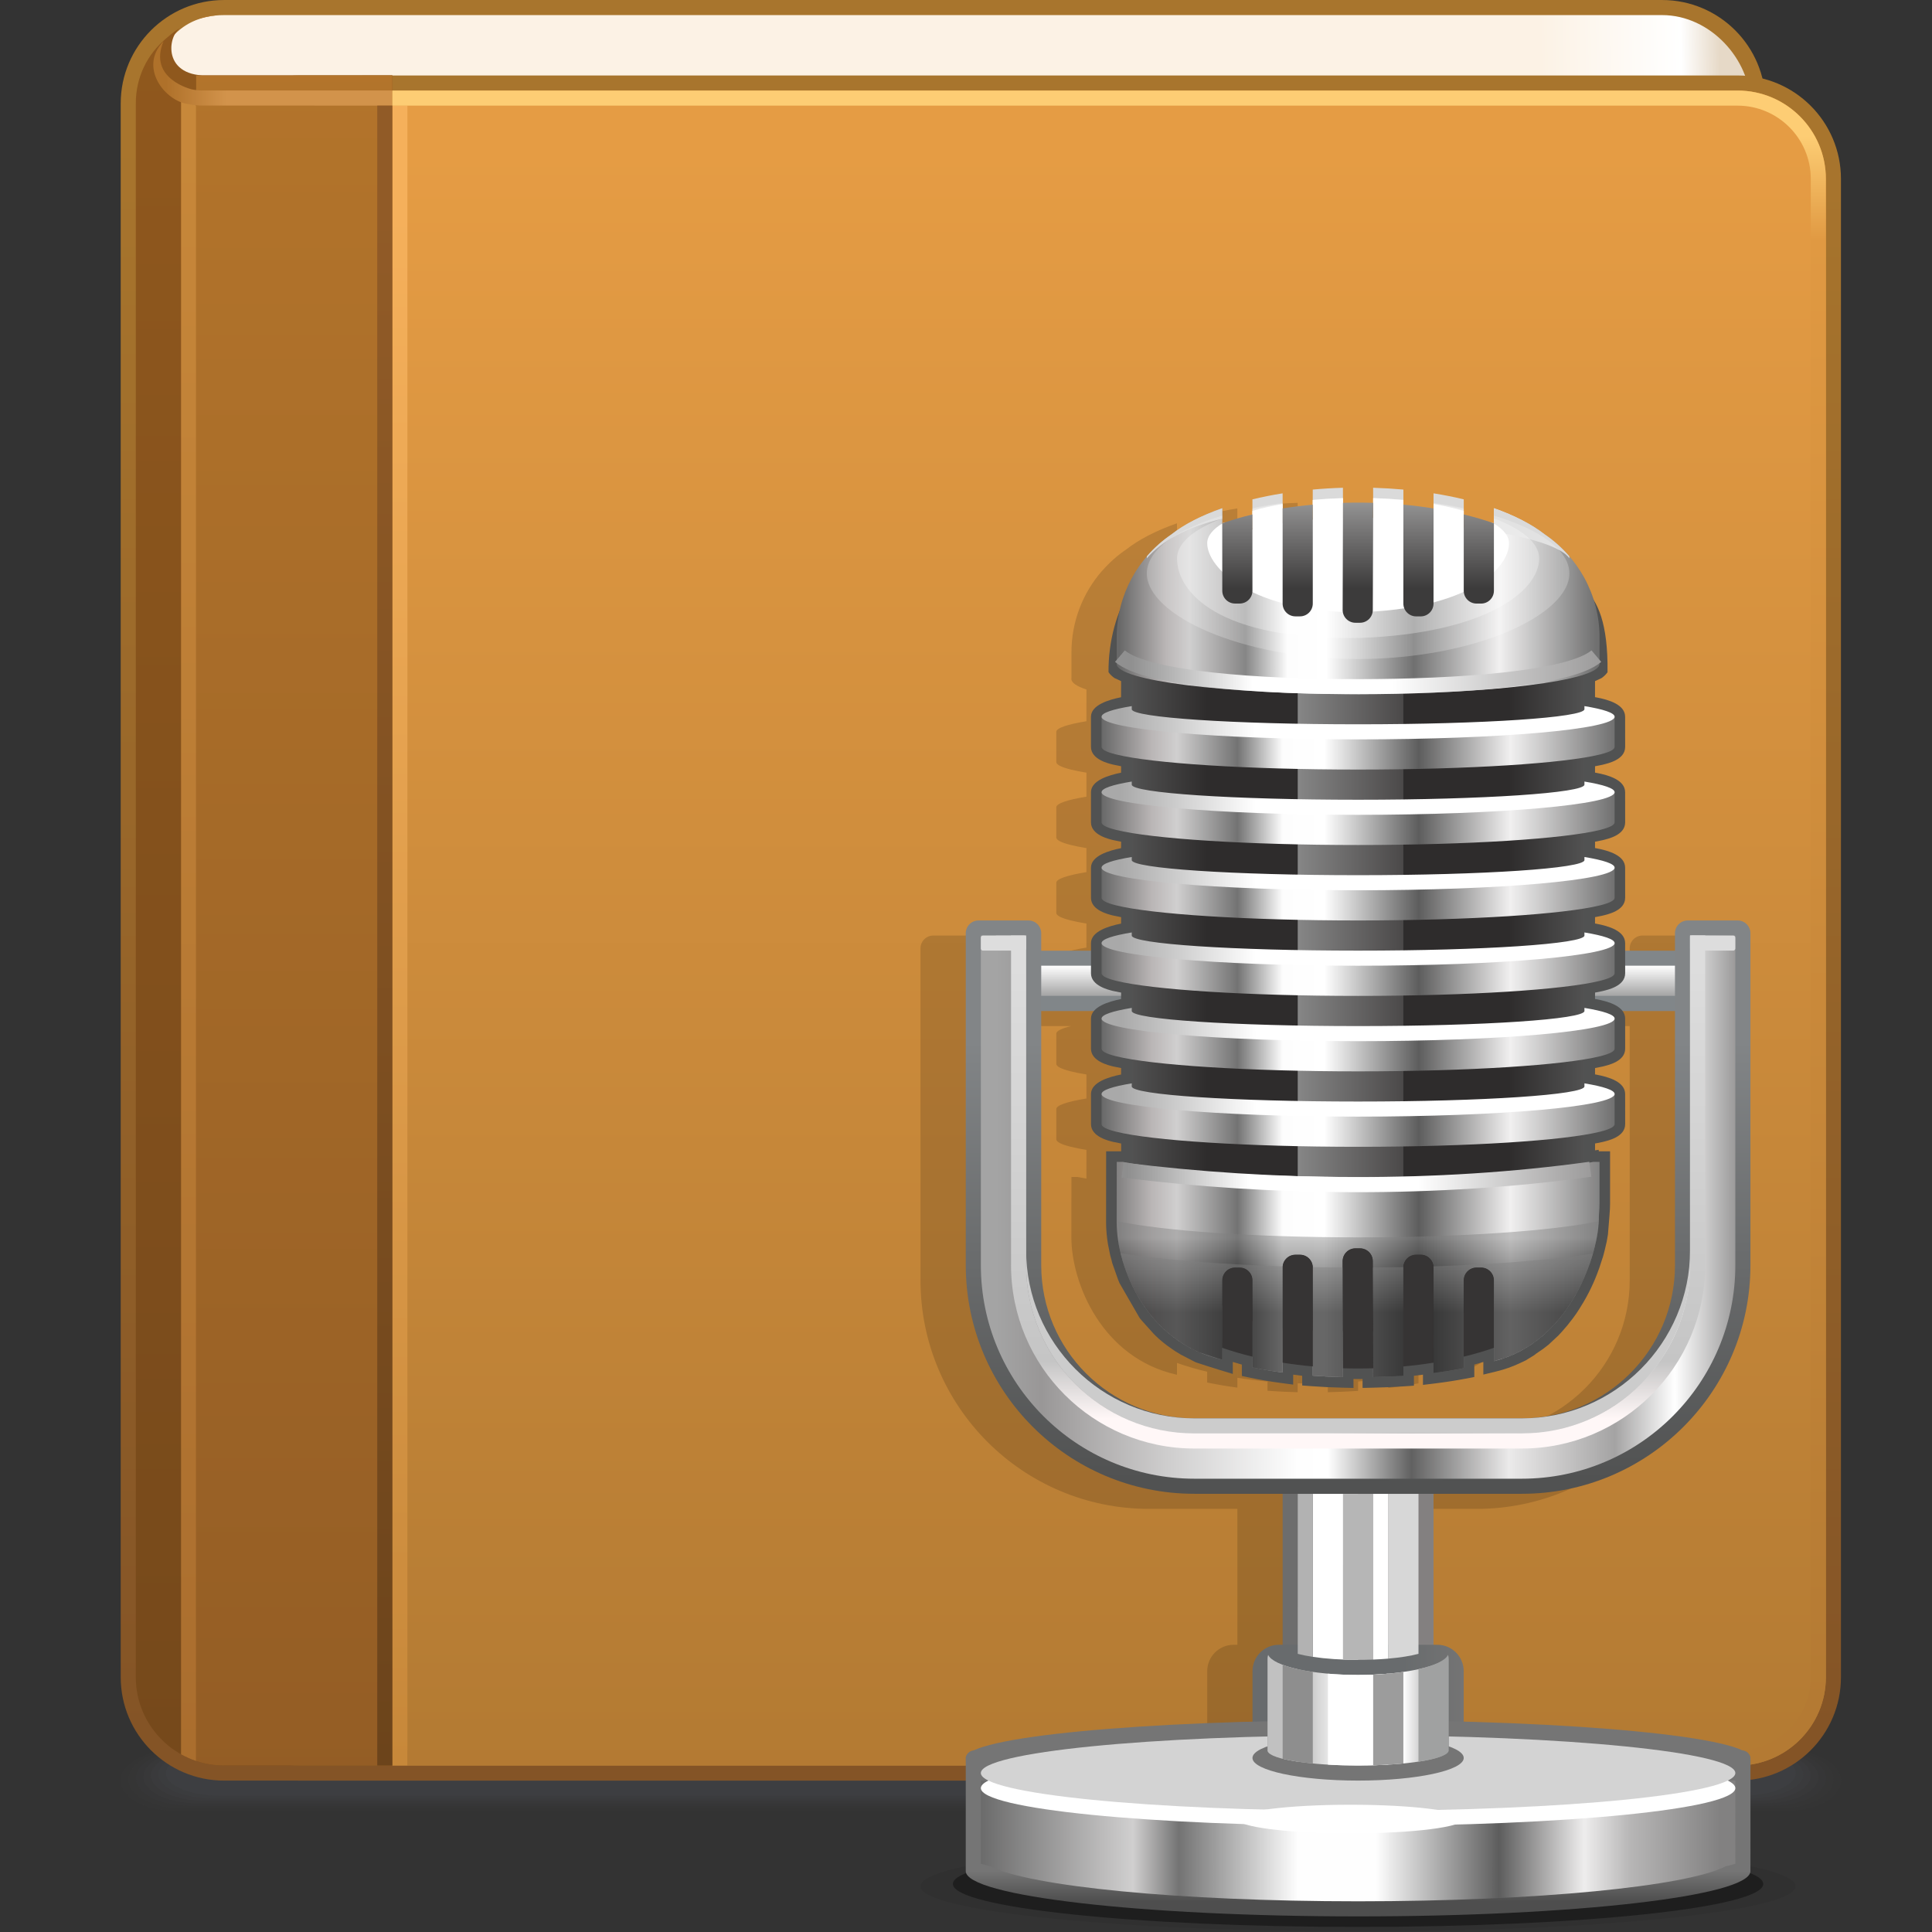 <?xml version="1.0" encoding="UTF-8" standalone="no"?>
<!-- Created with Inkscape (http://www.inkscape.org/) -->

<svg
   xmlns:dc="http://purl.org/dc/elements/1.1/"
   xmlns:cc="http://creativecommons.org/ns#"
   xmlns:rdf="http://www.w3.org/1999/02/22-rdf-syntax-ns#"
   xmlns:svg="http://www.w3.org/2000/svg"
   xmlns="http://www.w3.org/2000/svg"
   xmlns:sodipodi="http://sodipodi.sourceforge.net/DTD/sodipodi-0.dtd"
   xmlns:inkscape="http://www.inkscape.org/namespaces/inkscape"
   width="128"
   height="128"
   id="svg2"
   version="1.1"
   inkscape:version="0.48.3.1 r9886"
   sodipodi:docname="128.svg">
  <rect width="100%" height="100%" fill="#333333" stroke="none"/>
  <defs
     id="defs4">
    <linearGradient
       gradientTransform="translate(80.409,45.834)"
       y2="-0.075"
       x2="-23.925"
       y1="0"
       x1="0"
       gradientUnits="userSpaceOnUse"
       id="LinearGradient_30-78">
      <stop
         id="stop131929"
         stop-color="#ffffff"
         offset="0" />
      <stop
         id="stop131931"
         stop-color="#ffffff"
         offset="0.72" />
      <stop
         id="stop131933"
         stop-color="#a9a9a9"
         offset="1" />
    </linearGradient>
    <linearGradient
       gradientTransform="translate(57,63)"
       y2="0"
       x2="23.25"
       y1="0"
       x1="0"
       gradientUnits="userSpaceOnUse"
       id="LinearGradient_29-985">
      <stop
         id="stop131920"
         stop-color="#909090"
         offset="0" />
      <stop
         id="stop131922"
         stop-color="#ffffff"
         offset="0.258" />
      <stop
         id="stop131924"
         stop-color="#ffffff"
         offset="0.557" />
      <stop
         id="stop131926"
         stop-color="#9c9b9b"
         offset="1" />
    </linearGradient>
    <linearGradient
       gradientTransform="translate(79.781,37.857)"
       y2="0"
       x2="-23.025"
       y1="0"
       x1="0"
       gradientUnits="userSpaceOnUse"
       id="LinearGradient_28-10">
      <stop
         id="stop131911"
         stop-color="#9c9b9b"
         offset="0" />
      <stop
         id="stop131913"
         stop-color="#ffffff"
         offset="0.371" />
      <stop
         id="stop131915"
         stop-color="#ffffff"
         offset="0.736" />
      <stop
         id="stop131917"
         stop-color="#8e8e8e"
         offset="1" />
    </linearGradient>
    <linearGradient
       gradientTransform="translate(69.75,33)"
       y2="-2.25"
       x2="0"
       y1="0"
       x1="0"
       gradientUnits="userSpaceOnUse"
       id="LinearGradient_27-84">
      <stop
         id="stop131906"
         stop-color="#7f7f7f"
         offset="0" />
      <stop
         id="stop131908"
         stop-color="#1a1a1a"
         offset="1" />
    </linearGradient>
    <linearGradient
       gradientTransform="translate(69.75,34.5)"
       y2="-1.5"
       x2="0"
       y1="0"
       x1="0"
       gradientUnits="userSpaceOnUse"
       id="LinearGradient_26-71">
      <stop
         id="stop131901"
         stop-color="#7f7f7f"
         offset="0" />
      <stop
         id="stop131903"
         stop-color="#1a1a1a"
         offset="1" />
    </linearGradient>
    <linearGradient
       gradientTransform="translate(81,26.25)"
       y2="0"
       x2="-25.5"
       y1="0"
       x1="0"
       gradientUnits="userSpaceOnUse"
       id="LinearGradient_25-22">
      <stop
         id="stop131882"
         stop-color="#707070"
         offset="0" />
      <stop
         id="stop131884"
         stop-color="#f1f0f0"
         offset="0.203" />
      <stop
         id="stop131886"
         stop-color="#5d5d5d"
         offset="0.382" />
      <stop
         id="stop131888"
         stop-color="#ffffff"
         offset="0.566" />
      <stop
         id="stop131890"
         stop-color="#fdfdfd"
         offset="0.647" />
      <stop
         id="stop131892"
         stop-color="#737373"
         offset="0.735" />
      <stop
         id="stop131894"
         stop-color="#d0cfcf"
         offset="0.853" />
      <stop
         id="stop131896"
         stop-color="#bab6b6"
         offset="0.902" />
      <stop
         id="stop131898"
         stop-color="#686868"
         offset="1" />
    </linearGradient>
    <linearGradient
       gradientTransform="translate(66.75,66.75)"
       y2="4.5"
       x2="0"
       y1="0"
       x1="0"
       gradientUnits="userSpaceOnUse"
       id="LinearGradient_24-52">
      <stop
         id="stop131875"
         stop-color="#3c3b3b"
         offset="0" />
      <stop
         id="stop131877"
         stop-color="#747373"
         offset="0.613" />
      <stop
         id="stop131879"
         stop-color="#989898"
         offset="1" />
    </linearGradient>
    <linearGradient
       gradientTransform="translate(81,26.25)"
       y2="0"
       x2="-25.5"
       y1="0"
       x1="0"
       gradientUnits="userSpaceOnUse"
       id="LinearGradient_23-99">
      <stop
         id="stop131856"
         stop-color="#707070"
         offset="0" />
      <stop
         id="stop131858"
         stop-color="#f1f0f0"
         offset="0.203" />
      <stop
         id="stop131860"
         stop-color="#5d5d5d"
         offset="0.382" />
      <stop
         id="stop131862"
         stop-color="#ffffff"
         offset="0.566" />
      <stop
         id="stop131864"
         stop-color="#fdfdfd"
         offset="0.647" />
      <stop
         id="stop131866"
         stop-color="#737373"
         offset="0.735" />
      <stop
         id="stop131868"
         stop-color="#d0cfcf"
         offset="0.853" />
      <stop
         id="stop131870"
         stop-color="#bab6b6"
         offset="0.902" />
      <stop
         id="stop131872"
         stop-color="#686868"
         offset="1" />
    </linearGradient>
    <linearGradient
       gradientTransform="translate(80.081,64.744)"
       y2="0"
       x2="-23.7"
       y1="0"
       x1="0"
       gradientUnits="userSpaceOnUse"
       id="LinearGradient_22-78">
      <stop
         id="stop131837"
         stop-color="#707070"
         offset="0" />
      <stop
         id="stop131839"
         stop-color="#f1f0f0"
         offset="0.203" />
      <stop
         id="stop131841"
         stop-color="#707070"
         offset="0.382" />
      <stop
         id="stop131843"
         stop-color="#ffffff"
         offset="0.566" />
      <stop
         id="stop131845"
         stop-color="#fdfdfd"
         offset="0.647" />
      <stop
         id="stop131847"
         stop-color="#868686"
         offset="0.735" />
      <stop
         id="stop131849"
         stop-color="#d0cfcf"
         offset="0.853" />
      <stop
         id="stop131851"
         stop-color="#bab6b6"
         offset="0.902" />
      <stop
         id="stop131853"
         stop-color="#686868"
         offset="1" />
    </linearGradient>
    <linearGradient
       gradientTransform="matrix(-1,0,0,-1,70.499,50.17)"
       y2="0"
       x2="5.243"
       y1="0"
       x1="0"
       gradientUnits="userSpaceOnUse"
       id="LinearGradient_21-594">
      <stop
         id="stop131832"
         stop-color="#4b4949"
         offset="0" />
      <stop
         id="stop131834"
         stop-color="#868686"
         offset="1" />
    </linearGradient>
    <linearGradient
       gradientTransform="translate(67.5,25.5)"
       y2="22.5"
       x2="0"
       y1="0"
       x1="0"
       gradientUnits="userSpaceOnUse"
       id="LinearGradient_20-21">
      <stop
         id="stop131825"
         stop-color="#fff7f7"
         offset="0" />
      <stop
         id="stop131827"
         stop-color="#c5c5c5"
         offset="0.125" />
      <stop
         id="stop131829"
         stop-color="#dddddd"
         offset="1" />
    </linearGradient>
    <linearGradient
       gradientTransform="translate(63.75,10.969)"
       y2="0"
       x2="9"
       y1="0"
       x1="0"
       gradientUnits="userSpaceOnUse"
       id="LinearGradient_19-26">
      <stop
         id="stop131816"
         stop-color="#828282"
         offset="0" />
      <stop
         id="stop131818"
         stop-color="#ffffff"
         offset="0.417" />
      <stop
         id="stop131820"
         stop-color="#ffffff"
         offset="0.75" />
      <stop
         id="stop131822"
         stop-color="#808182"
         offset="1" />
    </linearGradient>
    <linearGradient
       gradientTransform="translate(73.5,11.25)"
       y2="0"
       x2="-3"
       y1="0"
       x1="0"
       gradientUnits="userSpaceOnUse"
       id="LinearGradient_18-72">
      <stop
         id="stop131811"
         stop-color="#747474"
         offset="0" />
      <stop
         id="stop131813"
         stop-color="#686b6d"
         offset="1" />
    </linearGradient>
    <linearGradient
       gradientTransform="translate(86.25,5.25)"
       y2="0"
       x2="-36.75"
       y1="0"
       x1="0"
       gradientUnits="userSpaceOnUse"
       id="LinearGradient_17-989">
      <stop
         id="stop131792"
         stop-color="#828181"
         offset="0" />
      <stop
         id="stop131794"
         stop-color="#b7b6b6"
         offset="0.122" />
      <stop
         id="stop131796"
         stop-color="#eeeded"
         offset="0.184" />
      <stop
         id="stop131798"
         stop-color="#5d5d5d"
         offset="0.299" />
      <stop
         id="stop131800"
         stop-color="#fefefe"
         offset="0.466" />
      <stop
         id="stop131802"
         stop-color="#fefefe"
         offset="0.571" />
      <stop
         id="stop131804"
         stop-color="#737373"
         offset="0.732" />
      <stop
         id="stop131806"
         stop-color="#d0cfcf"
         offset="0.794" />
      <stop
         id="stop131808"
         stop-color="#6b6b6b"
         offset="1" />
    </linearGradient>
    <linearGradient
       gradientTransform="translate(67.5,1.5)"
       y2="1.5"
       x2="0"
       y1="0"
       x1="0"
       gradientUnits="userSpaceOnUse"
       id="LinearGradient_16-731">
      <stop
         id="stop131787"
         stop-color="#4e4e4e"
         offset="0" />
      <stop
         id="stop131789"
         stop-color="#757575"
         offset="1" />
    </linearGradient>
    <linearGradient
       gradientTransform="translate(50.25,34.5)"
       y2="0"
       x2="36.75"
       y1="0"
       x1="0"
       gradientUnits="userSpaceOnUse"
       id="LinearGradient_15-655">
      <stop
         id="stop131766"
         stop-color="#a4a4a4"
         offset="0" />
      <stop
         id="stop131768"
         stop-color="#999797"
         offset="0.061" />
      <stop
         id="stop131770"
         stop-color="#cccbcb"
         offset="0.224" />
      <stop
         id="stop131772"
         stop-color="#fefefe"
         offset="0.408" />
      <stop
         id="stop131774"
         stop-color="#ffffff"
         offset="0.449" />
      <stop
         id="stop131776"
         stop-color="#616161"
         offset="0.562" />
      <stop
         id="stop131778"
         stop-color="#ebeaea"
         offset="0.694" />
      <stop
         id="stop131780"
         stop-color="#a4a3a3"
         offset="0.837" />
      <stop
         id="stop131782"
         stop-color="#ffffff"
         offset="0.918" />
      <stop
         id="stop131784"
         stop-color="#9b9a9a"
         offset="1" />
    </linearGradient>
    <linearGradient
       gradientTransform="translate(67.5,22.5)"
       y2="21.75"
       x2="0"
       y1="0"
       x1="0"
       gradientUnits="userSpaceOnUse"
       id="LinearGradient_14-366">
      <stop
         id="stop131761"
         stop-color="#515252"
         offset="0" />
      <stop
         id="stop131763"
         stop-color="#828587"
         offset="1" />
    </linearGradient>
    <linearGradient
       gradientTransform="translate(57,49.14)"
       y2="0"
       x2="22.5"
       y1="0"
       x1="0"
       gradientUnits="userSpaceOnUse"
       id="LinearGradient_13-628">
      <stop
         id="stop131752"
         stop-color="#525252"
         offset="0" />
      <stop
         id="stop131754"
         stop-color="#2e2c2c"
         offset="0.167" />
      <stop
         id="stop131756"
         stop-color="#2e2c2c"
         offset="0.833" />
      <stop
         id="stop131758"
         stop-color="#525252"
         offset="1" />
    </linearGradient>
    <linearGradient
       gradientTransform="translate(53.25,48)"
       y2="-1.5"
       x2="0"
       y1="0"
       x1="0"
       gradientUnits="userSpaceOnUse"
       id="LinearGradient_12-4935">
      <stop
         id="stop131747"
         stop-color="#ffffff"
         offset="0" />
      <stop
         id="stop131749"
         stop-color="#a4a4a4"
         offset="1" />
    </linearGradient>
    <linearGradient
       gradientTransform="translate(71.25,18)"
       y2="0"
       x2="-5.25"
       y1="0"
       x1="0"
       gradientUnits="userSpaceOnUse"
       id="LinearGradient_11-87">
      <stop
         id="stop131742"
         stop-color="#838080"
         offset="0" />
      <stop
         id="stop131744"
         stop-color="#6d6d6d"
         offset="1" />
    </linearGradient>
    <linearGradient
       gradientTransform="matrix(0,1,-1,0,19.5,8.25)"
       y2="0"
       x2="77.311"
       y1="0"
       x1="0"
       gradientUnits="userSpaceOnUse"
       id="LinearGradient_10-46">
      <stop
         id="stop131737"
         stop-color="#6c441b"
         offset="0" />
      <stop
         id="stop131739"
         stop-color="#915b27"
         offset="1" />
    </linearGradient>
    <linearGradient
       gradientTransform="translate(75,11.25)"
       y2="78"
       x2="0"
       y1="0"
       x1="0"
       gradientUnits="userSpaceOnUse"
       id="LinearGradient_9-15">
      <stop
         id="stop131730"
         stop-color="#b47a33"
         offset="0" />
      <stop
         id="stop131732"
         stop-color="#e09942"
         offset="0.933" />
      <stop
         id="stop131734"
         stop-color="#fdcd74"
         offset="1" />
    </linearGradient>
    <linearGradient
       gradientTransform="matrix(0,1,-1,0,20.25,8.25)"
       y2="0"
       x2="77.311"
       y1="0"
       x1="0"
       gradientUnits="userSpaceOnUse"
       id="LinearGradient_8-54">
      <stop
         id="stop131725"
         stop-color="#c7883a"
         offset="0" />
      <stop
         id="stop131727"
         stop-color="#f5b05b"
         offset="1" />
    </linearGradient>
    <linearGradient
       gradientTransform="translate(12,91.5)"
       y2="0"
       x2="-3"
       y1="0"
       x1="0"
       gradientUnits="userSpaceOnUse"
       id="LinearGradient_7-014">
      <stop
         id="stop131720"
         stop-color="#d2934b"
         offset="0" />
      <stop
         id="stop131722"
         stop-color="#af712a"
         offset="1" />
    </linearGradient>
    <linearGradient
       gradientTransform="matrix(0,-1,1,0,9.75,97.914)"
       y2="0"
       x2="97.597"
       y1="0"
       x1="0"
       gradientUnits="userSpaceOnUse"
       id="LinearGradient_6-283">
      <stop
         id="stop131715"
         stop-color="#ca8a3b"
         offset="0" />
      <stop
         id="stop131717"
         stop-color="#a76b2d"
         offset="1" />
    </linearGradient>
    <linearGradient
       gradientTransform="matrix(0,-1,1,0,10.507,96.083)"
       y2="0"
       x2="96.678"
       y1="0"
       x1="0"
       gradientUnits="userSpaceOnUse"
       id="LinearGradient_5-909">
      <stop
         id="stop131710"
         stop-color="#b4752b"
         offset="0" />
      <stop
         id="stop131712"
         stop-color="#915b24"
         offset="1" />
    </linearGradient>
    <linearGradient
       gradientTransform="matrix(0,-1,1,0,7.5,94.307)"
       y2="0"
       x2="91.287"
       y1="0"
       x1="0"
       gradientUnits="userSpaceOnUse"
       id="LinearGradient_4-589">
      <stop
         id="stop131705"
         stop-color="#90581d"
         offset="0" />
      <stop
         id="stop131707"
         stop-color="#74481b"
         offset="1" />
    </linearGradient>
    <linearGradient
       gradientTransform="translate(43.5,88.499)"
       y2="-78.75"
       x2="0"
       y1="0"
       x1="0"
       gradientUnits="userSpaceOnUse"
       id="LinearGradient_3-103">
      <stop
         id="stop131700"
         stop-color="#e59c44"
         offset="0" />
      <stop
         id="stop131702"
         stop-color="#b47b33"
         offset="1" />
    </linearGradient>
    <linearGradient
       gradientTransform="translate(43.5,89.249)"
       y2="-79.5"
       x2="0"
       y1="0"
       x1="0"
       gradientUnits="userSpaceOnUse"
       id="LinearGradient_2-481">
      <stop
         id="stop131695"
         stop-color="#a8752d"
         offset="0" />
      <stop
         id="stop131697"
         stop-color="#845426"
         offset="1" />
    </linearGradient>
    <linearGradient
       gradientTransform="translate(86.211,93.939)"
       y2="-0.189"
       x2="-8.961"
       y1="0"
       x1="0"
       gradientUnits="userSpaceOnUse"
       id="LinearGradient_1-544">
      <stop
         id="stop131688"
         stop-color="#e6d9c7"
         offset="0" />
      <stop
         id="stop131690"
         stop-color="#ffffff"
         offset="0.214" />
      <stop
         id="stop131692"
         stop-color="#fcf2e5"
         offset="1" />
    </linearGradient>
    <linearGradient
       gradientTransform="translate(39.75,89.249)"
       y2="-79.5"
       x2="0"
       y1="0"
       x1="0"
       gradientUnits="userSpaceOnUse"
       id="LinearGradient-168">
      <stop
         id="stop131683"
         stop-color="#a8752d"
         offset="0" />
      <stop
         id="stop131685"
         stop-color="#845426"
         offset="1" />
    </linearGradient>
  </defs>
  <sodipodi:namedview
     id="base"
     pagecolor="#ffffff"
     bordercolor="#666666"
     borderopacity="1.0"
     inkscape:pageopacity="0.0"
     inkscape:pageshadow="2"
     inkscape:zoom="2.6153846"
     inkscape:cx="67"
     inkscape:cy="55"
     inkscape:document-units="px"
     inkscape:current-layer="layer1"
     showgrid="false"
     inkscape:snap-page="true"
     inkscape:snap-grids="false"
     inkscape:snap-to-guides="false"
     inkscape:window-width="901"
     inkscape:window-height="665"
     inkscape:window-x="520"
     inkscape:window-y="200"
     inkscape:window-maximized="0">
    <inkscape:grid
       type="xygrid"
       id="grid11920"
       empspacing="5"
       visible="true"
       enabled="true"
       snapvisiblegridlinesonly="true" />
  </sodipodi:namedview>
  <g
     inkscape:label="Layer 1"
     inkscape:groupmode="layer"
     id="layer1"
     transform="translate(0,-924.362)">
    <g
       style="fill-rule:evenodd;stroke-width:0.501;stroke-linejoin:bevel;overflow:visible"
       id="g132269"
       transform="matrix(1.333,0,0,1.333,-1,924.36)">
      <g
         transform="scale(1,-1)"
         font-size="16"
         id="Document"
         style="font-size:16px;fill:none;stroke:#000000;font-family:Times New Roman">
        <g
           transform="translate(0,-96)"
           id="Spread">
          <g
             id="MouseOff">
            <g
               id="Group"
               style="stroke:none">
              <g
                 stroke-miterlimit="79.84"
                 id="Group_1">
                <g
                   id="Group_2"
                   style="fill:#494a4f">
                  <path
                     id="path131941"
                     d="m 6.751,7.5 0,-0.001 C 6.751,6.672 7.943,6 9.41,6 l 80.181,0 c 1.467,0 2.659,0.672 2.659,1.499 l 0,0.001 c 0,0.827 -1.192,1.499 -2.659,1.499 l -80.181,0 C 7.943,8.999 6.751,8.327 6.751,7.5 z"
                     inkscape:connector-curvature="0"
                     style="fill-opacity:0.055;marker-start:none;marker-end:none" />
                  <path
                     id="path131943"
                     d="m 7.125,7.562 0,-0.001 c 0,-0.793 1.192,-1.437 2.659,-1.437 l 79.432,0 c 1.467,0 2.659,0.644 2.659,1.437 l 0,0.001 c 0,0.792 -1.192,1.437 -2.659,1.437 l -79.432,0 C 8.317,8.999 7.125,8.354 7.125,7.562 z"
                     inkscape:connector-curvature="0"
                     style="fill-opacity:0.075;marker-start:none;marker-end:none" />
                  <path
                     id="path131945"
                     d="m 7.5,7.624 0,-10e-4 c 0,-0.758 1.192,-1.374 2.659,-1.374 l 78.682,0 c 1.467,0 2.659,0.616 2.659,1.374 l 0,10e-4 c 0,0.758 -1.192,1.375 -2.659,1.375 l -78.682,0 C 8.692,8.999 7.5,8.382 7.5,7.624 z"
                     inkscape:connector-curvature="0"
                     style="fill-opacity:0.094;marker-start:none;marker-end:none" />
                  <path
                     id="path131947"
                     d="m 7.875,7.687 0,-0.001 c 0,-0.724 1.192,-1.312 2.659,-1.312 l 77.932,0 c 1.467,0 2.659,0.588 2.659,1.312 l 0,0.001 c 0,0.724 -1.192,1.312 -2.659,1.312 l -77.932,0 C 9.067,8.999 7.875,8.411 7.875,7.687 z"
                     inkscape:connector-curvature="0"
                     style="fill-opacity:0.11;marker-start:none;marker-end:none" />
                  <path
                     id="path131949"
                     d="m 8.25,7.749 0,-10e-4 c 0,-0.69 1.192,-1.25 2.659,-1.25 l 77.182,0 c 1.467,0 2.659,0.56 2.659,1.25 l 0,10e-4 c 0,0.689 -1.192,1.25 -2.659,1.25 l -77.182,0 C 9.442,8.999 8.25,8.438 8.25,7.749 z"
                     inkscape:connector-curvature="0"
                     style="fill-opacity:0.129;marker-start:none;marker-end:none" />
                  <path
                     id="path131951"
                     d="m 8.625,7.811 0,-0.001 c 0,-0.655 1.192,-1.187 2.659,-1.187 l 76.432,0 c 1.467,0 2.659,0.532 2.659,1.187 l 0,0.001 c 0,0.655 -1.192,1.188 -2.659,1.188 l -76.432,0 C 9.817,8.999 8.625,8.466 8.625,7.811 z"
                     inkscape:connector-curvature="0"
                     style="fill-opacity:0.149;marker-start:none;marker-end:none" />
                  <path
                     id="path131953"
                     d="M 9,7.874 9,7.873 C 9,7.252 10.192,6.748 11.659,6.748 l 75.683,0 c 1.467,0 2.659,0.504 2.659,1.125 l 0,10e-4 c 0,0.621 -1.192,1.125 -2.659,1.125 l -75.683,0 C 10.192,8.999 9,8.495 9,7.874 z"
                     inkscape:connector-curvature="0"
                     style="fill-opacity:0.165;marker-start:none;marker-end:none" />
                </g>
                <path
                   style="fill:url(#LinearGradient-168);marker-start:none;marker-end:none"
                   id="path131955"
                   d="m 6.75,90.859 0,-78.221 c 0,-2.836 2.303,-5.139 5.139,-5.139 l 71.471,0 c 2.836,0 5.139,2.303 5.139,5.139 l 0,78.221 c 0,2.836 -2.303,5.139 -5.139,5.139 l -71.471,0 c -2.836,0 -5.139,-2.303 -5.139,-5.139 z"
                   inkscape:connector-curvature="0" />
                <path
                   style="fill:url(#LinearGradient_1-544);marker-start:none;marker-end:none"
                   id="path131957"
                   d="m 8.25,86.25 0.036,4.69 c 0,2.421 1.181,4.308 3.603,4.308 l 71.471,0 c 2.421,0 4.371,-2.229 4.389,-4.389 l 3,-4.721 c 0,-2.422 -5.718,-4.389 -8.139,-4.389 l -70.721,0 c -2.422,0 -3.639,2.079 -3.639,4.501 z"
                   inkscape:connector-curvature="0" />
                <path
                   style="fill:url(#LinearGradient_2-481);marker-start:none;marker-end:none"
                   id="path131959"
                   d="m 10.5,87.109 0,-74.471 c 0,-2.836 2.303,-5.139 5.139,-5.139 l 71.471,0 c 2.836,0 5.139,2.303 5.139,5.139 l 0,74.471 c 0,2.836 -2.303,5.139 -5.139,5.139 l -71.471,0 c -2.836,0 -5.139,-2.303 -5.139,-5.139 z"
                   inkscape:connector-curvature="0" />
                <path
                   style="fill:url(#LinearGradient_3-103);marker-start:none;marker-end:none"
                   id="path131961"
                   d="m 11.25,12.638 0,74.471 c 0,2.421 1.967,4.389 4.389,4.389 l 71.471,0 c 2.421,0 4.389,-1.968 4.389,-4.389 l 0,-74.471 c 0,-2.422 -1.968,-4.389 -4.389,-4.389 l -71.471,0 c -2.422,0 -4.389,1.967 -4.389,4.389 z"
                   inkscape:connector-curvature="0" />
                <path
                   style="fill:url(#LinearGradient_4-589);marker-start:none;marker-end:none"
                   id="path131963"
                   d="m 7.5,12.638 0,78.221 c 0,1.309 0.573,2.434 1.483,3.21 0.356,0.303 0.575,0.492 0.87,0.59 -0.697,-0.135 -1.168,-2.293 0.964,-2.408 l 9.433,0 0,-84.002 -8.361,0 C 9.467,8.249 7.5,10.216 7.5,12.638 z"
                   inkscape:connector-curvature="0" />
                <path
                   style="fill:url(#LinearGradient_5-909);marker-start:none;marker-end:none"
                   id="path131965"
                   d="m 10.499,8.473 10e-4,83.777 9.749,0.001 0,-84.002 -8.36,0 c -0.486,0 -0.953,0.079 -1.39,0.224 z m 0,86.545 0,0.004 c 0.305,0.103 0.626,0.172 0.958,0.204 -0.345,0.006 -0.666,-0.076 -0.958,-0.208 z"
                   inkscape:connector-curvature="0" />
                <path
                   style="fill:url(#LinearGradient_6-283);marker-start:none;marker-end:none"
                   id="path131967"
                   d="M 9.749,8.805 9.75,91.5 10.5,90.75 10.498,8.474 C 10.236,8.561 9.986,8.673 9.749,8.805 z"
                   inkscape:connector-curvature="0" />
                <path
                   style="fill:url(#LinearGradient_7-014);marker-start:none;marker-end:none"
                   id="path131969"
                   d="m 8.878,93.947 c -0.787,-1.875 1.402,-2.39 1.403,-2.389 0.172,-0.038 0.352,-0.057 0.536,-0.057 l 9.433,0 0,-0.751 -9.433,0.001 c -0.236,0 -0.47,0.024 -0.714,0.078 -1.112,0.118 -2.5,1.805 -1.225,3.118 z"
                   inkscape:connector-curvature="0" />
                <path
                   style="fill:url(#LinearGradient_8-54);marker-start:none;marker-end:none"
                   id="path131971"
                   d="m 20.25,8.249 0,82.501 0.749,0 0,-82.501 -0.749,0 z"
                   inkscape:connector-curvature="0" />
                <path
                   style="fill:url(#LinearGradient_9-15);marker-start:none;marker-end:none"
                   id="path131973"
                   d="m 20.999,8.249 0,0.75 66.111,0 c 2.006,0 3.639,1.631 3.639,3.639 l 0,74.471 c 0,2.006 -1.633,3.639 -3.639,3.639 l -66.861,0 0,0.75 66.861,0 c 2.421,0 4.389,-1.968 4.389,-4.389 l 0,-74.471 c 0,-2.422 -1.968,-4.389 -4.389,-4.389 l -66.111,0 z"
                   inkscape:connector-curvature="0" />
                <path
                   style="fill:url(#LinearGradient_10-46);marker-start:none;marker-end:none"
                   id="path131975"
                   d="m 19.5,8.249 0,82.501 0.749,0 0,-82.501 -0.749,0 z"
                   inkscape:connector-curvature="0" />
              </g>
              <g
                 id="Group_3">
                <g
                   stroke-miterlimit="79.84"
                   id="Group_4"
                   style="fill:#000000">
                  <path
                     id="path131979"
                     d="M 68.249,4.5 C 80.255,4.5 89.999,3.492 89.999,2.25 89.999,1.008 80.255,0 68.249,0 56.243,0 46.499,1.008 46.499,2.25 c 0,1.242 9.744,2.25 21.75,2.25 z"
                     inkscape:connector-curvature="0"
                     style="fill-opacity:0.055;marker-start:none;marker-end:none" />
                  <path
                     id="path131981"
                     d="m 68.249,4.5 c 11.116,0 20.139,-0.958 20.139,-2.137 0,-1.179 -9.023,-2.137 -20.139,-2.137 -11.116,0 -20.139,0.958 -20.139,2.137 0,1.179 9.023,2.137 20.139,2.137 z"
                     inkscape:connector-curvature="0"
                     style="fill-opacity:0.365;marker-start:none;marker-end:none" />
                </g>
                <path
                   id="path131983"
                   stroke-miterlimit="79.84"
                   d="m 60.752,8.809 0,4.131 c 0,0.723 0.587,1.31 1.31,1.31 l 0.188,0 0,6.754 -4.388,0 c -6.271,0 -11.361,5.09 -11.361,11.361 L 46.5,48.864 c 0,0.351 0.285,0.636 0.636,0.636 l 2.479,0 c 0.351,0 0.636,-0.285 0.636,-0.636 l 0,-0.865 2.999,0 0,0.368 c 0,0.002 0,0.005 0,0.008 0,0.189 0.542,0.37 1.498,0.528 l 0.001,1.192 c -0.298,0.049 -0.556,0.1 -0.77,0.154 -0.004,10e-4 -0.009,0.002 -0.014,0.003 -0.008,0.002 -0.015,0.004 -0.022,0.006 -0.45,0.114 -0.693,0.238 -0.693,0.367 l 0,1.492 c 0,0.002 0,0.005 0,0.008 0,0.189 0.542,0.37 1.498,0.528 l 0.001,1.192 c -0.298,0.049 -0.556,0.1 -0.77,0.154 -0.004,10e-4 -0.009,0.002 -0.014,0.003 -0.008,0.002 -0.015,0.004 -0.022,0.006 -0.45,0.114 -0.693,0.238 -0.693,0.367 l 0,1.492 c 0,0.002 0,0.005 0,0.008 0,0.189 0.542,0.37 1.498,0.528 l 0.001,1.192 c -0.298,0.049 -0.556,0.1 -0.77,0.154 -0.004,10e-4 -0.009,0.002 -0.014,0.003 -0.008,0.002 -0.015,0.004 -0.022,0.006 -0.45,0.114 -0.693,0.238 -0.693,0.367 l 0,1.492 c 0,0.002 0,0.005 0,0.008 0,0.189 0.542,0.37 1.498,0.528 l 0.001,1.574 C 54.265,61.889 54,62.066 54,62.25 c 0,0.011 10e-4,0.023 0.003,0.035 l 0,1.281 c 0,1.541 0.565,2.952 1.499,4.034 l 10e-4,0.002 c 0.004,0.005 0.009,0.01 0.016,0.014 0.391,0.443 0.779,0.784 1.206,1.073 0.635,0.498 1.495,0.94 2.523,1.301 l 0,-0.75 c 0.012,0.004 0.024,0.008 0.037,0.013 l 0.002,0.001 c 0.005,10e-4 0.011,0.003 0.017,0.005 0.45,0.156 0.934,0.297 1.444,0.421 l 0,0.75 c 0.478,0.115 0.98,0.216 1.501,0.299 l 0,-0.971 10e-4,0.221 c 0.481,0.075 0.981,0.138 1.496,0.185 l 0,0.751 10e-4,10e-4 c 0.489,0.045 0.989,0.075 1.5,0.09 l 0.001,-0.519 10e-4,-0.405 0.001,0.174 c 0.247,0.008 0.497,0.012 0.75,0.012 0.25,0 0.5,-0.004 0.748,-0.012 l -0.001,0.75 0.003,0 c 0.51,-0.016 1.011,-0.046 1.501,-0.09 l 0,-0.75 c 0.514,-0.047 1.014,-0.11 1.498,-0.187 l 0,0.75 c 0.522,-0.083 1.024,-0.184 1.502,-0.299 l 0,-0.75 c 0.497,-0.122 0.969,-0.259 1.464,-0.43 l -0.001,0.002 c -0.012,0.002 -0.024,0.006 0.002,-0.002 l 0.002,0 -0.001,0 c 0.011,-0.004 0.021,-0.008 0.033,-0.01 l 0,0.75 c 1.019,-0.358 1.874,-0.796 2.509,-1.289 0.432,-0.291 0.826,-0.635 1.225,-1.087 0.005,-0.003 0.008,-0.006 0.011,-0.009 l 0,-0.003 C 77.433,66.52 78,65.108 78,63.566 L 77.999,62.249 C 77.998,62.065 77.734,61.89 77.253,61.728 l 0,-1.575 c 0.954,-0.158 1.497,-0.339 1.497,-0.528 0,-0.003 -0.001,-0.006 -0.001,-0.008 l 0.001,-1.492 c 0,-0.129 -0.243,-0.253 -0.693,-0.367 C 78.05,57.756 78.043,57.754 78.035,57.752 78.03,57.751 78.025,57.75 78.021,57.749 77.807,57.695 77.55,57.644 77.253,57.595 l 0,-1.192 c 0.954,-0.158 1.497,-0.339 1.497,-0.528 0,-0.003 -0.001,-0.006 -0.001,-0.008 l 0.001,-1.492 c 0,-0.129 -0.243,-0.253 -0.693,-0.367 C 78.05,54.006 78.043,54.004 78.035,54.002 78.03,54.001 78.025,54 78.021,53.999 77.807,53.945 77.55,53.894 77.253,53.845 l 0,-1.192 c 0.954,-0.158 1.497,-0.339 1.497,-0.528 0,-0.003 -0.001,-0.006 -0.001,-0.008 l 0.001,-1.492 c 0,-0.129 -0.243,-0.253 -0.693,-0.367 C 78.05,50.256 78.043,50.254 78.035,50.252 78.03,50.251 78.025,50.25 78.021,50.249 77.807,50.195 77.55,50.144 77.253,50.095 l 0,-1.192 c 0.954,-0.158 1.497,-0.339 1.497,-0.528 0,-0.003 -0.001,-0.006 -0.001,-0.008 l 0.001,-0.368 2.999,0 0,0.865 c 0,0.351 0.285,0.636 0.636,0.636 l 2.479,0 c 0.351,0 0.636,-0.285 0.636,-0.636 l 0,-16.499 c 0,-6.271 -5.09,-11.361 -11.361,-11.361 l -4.39,0 0,-6.754 0.19,0 c 0.723,0 1.31,-0.587 1.31,-1.31 l 0,-4.131 c 0,-0.723 -0.587,-1.31 -1.31,-1.31 l -7.877,0 c -0.723,0 -1.31,0.587 -1.31,1.31 z M 81.75,32.365 81.749,45 78.017,45 c 0.474,-0.118 0.733,-0.244 0.733,-0.375 0,-0.003 -0.001,-0.006 -0.001,-0.008 l 0.001,-1.492 c 0,-0.129 -0.243,-0.253 -0.693,-0.367 C 78.05,42.756 78.043,42.754 78.035,42.752 78.03,42.751 78.025,42.75 78.021,42.749 77.807,42.695 77.55,42.644 77.253,42.595 l 0,-1.192 c 0.954,-0.158 1.497,-0.339 1.497,-0.528 0,-0.003 -0.001,-0.006 -0.001,-0.008 l 0.001,-1.492 c 0,-0.129 -0.243,-0.253 -0.693,-0.367 C 78.05,39.006 78.043,39.004 78.035,39.002 78.03,39.001 78.025,39 78.021,38.999 77.807,38.945 77.55,38.894 77.253,38.845 l 0,-1.373 c 0.078,0.011 0.157,0.022 0.236,0.033 l 0.004,-0.041 c 0.066,0.011 0.131,0.023 0.194,0.036 l 0.312,0 0,-2.082 c 0,-0.139 -0.005,-0.277 -0.03,-0.609 C 78,33 76.556,28.52 72.75,27.597 l -0.001,0.662 C 72.282,28.095 71.78,27.948 71.251,27.82 l 0,-0.577 C 70.775,27.152 70.274,27.074 69.749,27.01 l 0,0.51 c -0.484,-0.077 -0.984,-0.14 -1.498,-0.186 l -0.001,1.844 0,-2.309 c -0.486,-0.033 -0.988,-0.055 -1.504,-0.066 l -0.002,0.44 C 66.498,27.235 66.25,27.232 66,27.232 c -0.253,0 -0.503,0.004 -0.75,0.012 l -0.007,1.844 -0.003,0 0.006,-2.285 c -0.516,0.012 -1.016,0.036 -1.499,0.072 l 0,0.459 c -0.515,0.047 -1.015,0.11 -1.497,0.187 l -10e-4,1.705 0,-2.195 c -0.525,0.07 -1.026,0.156 -1.501,0.255 l 0,0.534 c -0.531,0.128 -1.033,0.275 -1.5,0.439 l 0,-0.589 C 55.5,28.5 54,32.25 54,34.5 l 0.003,3 0.309,0 c 0.138,-0.027 0.284,-0.053 0.436,-0.079 l 0.001,1.424 c -0.298,0.049 -0.556,0.1 -0.77,0.154 -0.004,10e-4 -0.009,0.002 -0.014,0.003 -0.008,0.002 -0.015,0.004 -0.022,0.006 -0.45,0.114 -0.693,0.238 -0.693,0.367 l 0,1.492 c 0,0.002 0,0.005 0,0.008 0,0.189 0.542,0.37 1.499,0.528 l 0,1.192 c -0.298,0.049 -0.556,0.1 -0.77,0.154 -0.004,10e-4 -0.009,0.002 -0.014,0.003 -0.008,0.002 -0.015,0.004 -0.022,0.006 -0.45,0.114 -0.693,0.238 -0.693,0.367 l 0,1.492 c 0,0.002 0,0.005 0,0.008 0,0.131 0.258,0.257 0.732,0.375 l -3.731,0 0,-12.635 c 0,-4.2 3.411,-7.611 7.611,-7.611 l 16.277,0 c 4.199,0 7.611,3.411 7.611,7.611 z m -9.034,36.885 -10e-4,0 0.002,0 c -0.009,0.002 -0.015,0.004 -0.001,0 z m -5.966,0.256 -0.002,0.552 -0.001,-0.552 0.003,0 z"
                   inkscape:connector-curvature="0"
                   style="fill:#000000;fill-opacity:0.145;stroke-width:0.216;marker-start:none;marker-end:none" />
                <path
                   style="fill:url(#LinearGradient_11-87);stroke-width:0.216;marker-start:none;marker-end:none"
                   id="path131985"
                   stroke-miterlimit="79.84"
                   d="m 64.5,22.622 0,-8.495 c 0,-0.76 0.618,-1.378 1.378,-1.378 l 4.743,0 c 0.76,0 1.378,0.618 1.378,1.378 l 0,8.495 c 0,0.76 -0.618,1.378 -1.378,1.378 l -4.743,0 C 65.118,24 64.5,23.382 64.5,22.622 z"
                   inkscape:connector-curvature="0" />
                <path
                   id="path131987"
                   stroke-miterlimit="79.84"
                   d="m 50.251,48.324 0,-2.151 c 0,-0.234 0.19,-0.424 0.424,-0.424 l 35.151,0 c 0.234,0 0.424,0.19 0.424,0.424 l 0,2.151 c 0,0.234 -0.19,0.424 -0.424,0.424 l -35.151,0 c -0.234,0 -0.424,-0.19 -0.424,-0.424 z"
                   inkscape:connector-curvature="0"
                   style="fill:#818689;stroke-width:0.216;marker-start:none;marker-end:none" />
                <path
                   style="fill:url(#LinearGradient_12-4935);stroke-width:0.216;marker-start:none;marker-end:none"
                   id="path131989"
                   stroke-miterlimit="79.84"
                   d="m 50.251,47.577 0,-0.653 c 0,-0.234 0.19,-0.424 0.424,-0.424 l 35.151,0 c 0.234,0 0.424,0.19 0.424,0.424 l 0,0.653 c 0,0.234 -0.19,0.424 -0.424,0.424 l -35.151,0 c -0.234,0 -0.424,-0.19 -0.424,-0.424 z"
                   inkscape:connector-curvature="0" />
                <path
                   id="path131991"
                   stroke-miterlimit="79.84"
                   d="m 68.022,27.015 -0.539,0.013 c -0.524,0.012 -1.033,0.036 -1.526,0.073 l -0.485,0.036 -10e-4,0.483 -0.447,0.056 0,-0.495 -0.595,0.079 c -0.269,0.036 -0.531,0.076 -0.788,0.119 -0.257,0.044 -0.507,0.091 -0.752,0.143 l -0.416,0.088 -10e-4,0.566 -0.449,0.131 0,-0.596 -0.679,0.206 c -0.342,0.105 -0.726,0.227 -1.131,0.361 l -0.037,0.012 -0.116,0.06 -0.601,0.311 -0.043,0.025 -0.253,0.154 -0.156,0.106 c -0.157,0.105 -0.296,0.209 -0.425,0.313 l -0.115,0.097 c -0.093,0.075 -0.179,0.153 -0.263,0.235 l -0.099,0.099 -0.062,0.068 -0.455,0.506 -0.093,0.104 -0.084,0.101 -0.041,0.062 -0.978,1.695 -0.069,0.169 -0.039,0.11 -0.196,0.555 -0.053,0.15 -0.021,0.083 -0.024,0.098 -0.058,0.206 -0.091,0.451 -0.02,0.095 c -0.065,0.39 -0.096,0.761 -0.096,1.107 l 0.003,3.525 0.746,0 -10e-4,0.389 -0.407,0.083 c -0.185,0.048 -1.091,0.244 -1.091,0.878 l 0,1.499 c 0,0.588 0.893,0.85 1.495,0.97 l 0.003,0.32 -0.407,0.083 c -0.185,0.048 -1.091,0.244 -1.091,0.878 l 0,1.499 c 0,0.588 0.893,0.85 1.495,0.97 l 0.003,0.32 -0.407,0.083 c -0.185,0.048 -1.091,0.244 -1.091,0.878 l 0,1.499 c 0,0.588 0.893,0.85 1.495,0.97 l 0.003,0.32 -0.407,0.083 c -0.185,0.048 -1.091,0.244 -1.091,0.878 l 0,1.499 c 0,0.588 0.893,0.85 1.495,0.97 l 0.003,0.32 -0.407,0.083 c -0.185,0.048 -1.091,0.244 -1.091,0.878 l 0,1.499 c 0,0.588 0.893,0.85 1.495,0.97 l 0.003,0.321 -0.407,0.083 c -0.185,0.047 -1.091,0.243 -1.091,0.877 l 0,1.499 c 0,0.588 0.893,0.85 1.495,0.97 l 0.003,0.801 -0.329,0.153 c -0.116,0.081 -0.221,0.177 -0.297,0.293 -0.012,1.486 0.393,3.101 1.153,4.159 l 22.5,0 c 0.665,-0.646 1.176,-1.709 1.149,-4.161 -0.076,-0.115 -0.181,-0.211 -0.296,-0.292 l -0.325,-0.151 -0.001,-0.798 0.063,-0.011 c 0.612,-0.115 1.437,-0.355 1.434,-0.97 l 0.001,-1.492 c 0,-0.644 -0.87,-0.821 -1.124,-0.886 l -0.373,-0.075 -0.001,-0.316 0.063,-0.011 c 0.612,-0.115 1.437,-0.355 1.434,-0.97 l 0.001,-1.492 c 0,-0.644 -0.87,-0.821 -1.124,-0.886 l -0.373,-0.075 -0.001,-0.316 0.063,-0.011 c 0.612,-0.115 1.437,-0.355 1.434,-0.97 l 0.001,-1.492 c 0,-0.644 -0.87,-0.821 -1.124,-0.886 l -0.373,-0.075 -0.001,-0.316 0.063,-0.011 c 0.612,-0.115 1.437,-0.355 1.434,-0.97 l 0.001,-1.492 c 0,-0.644 -0.87,-0.821 -1.124,-0.886 l -0.373,-0.075 -0.001,-0.316 0.063,-0.011 c 0.612,-0.115 1.437,-0.355 1.434,-0.97 l 0.001,-1.492 c 0,-0.644 -0.87,-0.821 -1.124,-0.886 l -0.373,-0.075 -0.001,-0.316 0.063,-0.011 c 0.612,-0.115 1.437,-0.355 1.434,-0.97 l 0.001,-1.492 c 0,-0.644 -0.87,-0.821 -1.124,-0.886 l -0.373,-0.075 0,-0.34 0.18,0.026 0.007,-0.075 0.559,0 0,-2.607 c 0,-0.158 -0.007,-0.311 -0.034,-0.649 l -0.072,-0.88 C 80.637,34.42 80.591,34.191 80.517,33.901 l -0.033,-0.133 -0.061,-0.228 -0.031,-0.091 -0.159,-0.488 -0.027,-0.07 c -0.213,-0.599 -0.507,-1.23 -0.895,-1.842 l -0.069,-0.113 c -0.093,-0.149 -0.191,-0.294 -0.329,-0.477 l -0.145,-0.184 -0.111,-0.143 -0.115,-0.133 c -0.109,-0.132 -0.227,-0.263 -0.338,-0.378 l -0.356,-0.332 -0.134,-0.125 -0.147,-0.114 -0.132,-0.101 -0.359,-0.245 -0.044,-0.051 0.025,0.034 -0.048,-0.039 -0.03,-0.02 C 76.95,28.61 76.872,28.564 76.685,28.449 76.633,28.41 76.57,28.379 76.554,28.37 c -0.071,-0.036 -0.18,-0.088 -0.308,-0.144 -0.172,-0.08 -0.351,-0.152 -0.539,-0.218 -0.191,-0.067 -0.386,-0.124 -0.584,-0.172 l -0.648,-0.157 0,0.629 -0.449,-0.132 0,-0.618 -0.427,-0.081 c -0.488,-0.094 -1.001,-0.173 -1.537,-0.239 l -0.588,-0.071 0,0.508 -0.449,-0.055 0,-0.492 -0.49,-0.033 C 70.04,27.061 69.53,27.039 69.007,27.028 l -0.534,-0.012 -0.002,0.444 -0.221,-0.003 -0.23,0.003 0.002,-0.445 z"
                   inkscape:connector-curvature="0"
                   style="fill:#515252;stroke-width:0.216;marker-start:none;marker-end:none" />
                <path
                   style="fill:url(#LinearGradient_13-628);stroke-width:0.216;marker-start:none;marker-end:none"
                   id="path131993"
                   stroke-miterlimit="79.84"
                   d="m 57,62.816 0,-25.885 c 0,-3.413 2.916,-4.937 5.306,-6.274 1.589,-0.889 3.511,-0.771 5.4,-0.824 2.052,-0.058 4.264,0.079 6.075,1.049 2.446,1.311 5.722,2.636 5.722,6.049 l 0,25.885 C 79.503,66.229 76.732,69 73.318,69 L 63.185,69 C 59.771,69 57,66.229 57,62.816 z"
                   inkscape:connector-curvature="0" />
                <path
                   style="fill:url(#LinearGradient_14-366);stroke-width:0.216;marker-start:none;marker-end:none"
                   id="path131995"
                   stroke-miterlimit="79.84"
                   d="M 48.751,33.115 48.75,49.614 c 0,0.351 0.285,0.636 0.636,0.636 l 2.479,0 c 0.351,0 0.636,-0.285 0.636,-0.636 l 0,-16.499 c 0,-4.2 3.411,-7.611 7.611,-7.611 l 16.277,0 c 4.199,0 7.611,3.411 7.611,7.611 l -0.001,16.499 c 0,0.351 0.285,0.636 0.636,0.636 l 2.479,0 c 0.351,0 0.636,-0.285 0.636,-0.636 l 0,-16.499 c 0,-6.271 -5.09,-11.361 -11.361,-11.361 l -16.277,0 c -6.271,0 -11.361,5.09 -11.361,11.361 z"
                   inkscape:connector-curvature="0" />
                <path
                   id="path131997"
                   stroke-miterlimit="79.84"
                   d="m 50.251,33.865 0,14.885 -10e-4,0 0,0.75 1.501,0 0,-15.635 c 0,-4.615 3.746,-8.361 8.361,-8.361 l 16.277,0 c 4.613,0 8.361,3.746 8.361,8.361 l -0.001,15.635 0.751,0 0,-0.75 -0.001,0 0.751,-14.885 c 0,-5.03 -4.834,-9.861 -9.861,-9.861 l -16.277,0 c -5.03,0 -9.861,4.831 -9.861,9.861 z"
                   inkscape:connector-curvature="0"
                   style="fill:#cccccc;stroke-width:0.216;marker-start:none;marker-end:none" />
                <path
                   style="fill:url(#LinearGradient_15-655);stroke-width:0.216;marker-start:none;marker-end:none"
                   id="path131999"
                   stroke-miterlimit="79.84"
                   d="M 49.501,33.115 49.5,49.5 l 2.251,0 0,-16.385 c 0,-4.615 3.746,-8.361 8.361,-8.361 l 16.277,0 c 4.613,0 8.361,3.746 8.361,8.361 L 84.749,49.5 87,49.5 87,33.115 C 87,27.258 82.245,22.504 76.389,22.504 l -16.277,0 c -5.857,0 -10.611,4.754 -10.611,10.611 z"
                   inkscape:connector-curvature="0" />
                <path
                   id="path132001"
                   stroke-miterlimit="79.84"
                   d="m 49.5,49.394 0,-0.537 c 0,-0.058 0.048,-0.106 0.106,-0.106 l 2.037,0 c 0.058,0 0.106,0.048 0.106,0.106 l 0,0.537 c 0,0.058 -0.048,0.106 -0.106,0.106 l -2.037,0 C 49.548,49.5 49.5,49.452 49.5,49.394 z"
                   inkscape:connector-curvature="0"
                   style="fill:#dddddd;stroke-width:0.216;marker-start:none;marker-end:none" />
                <path
                   id="path132003"
                   stroke-miterlimit="79.84"
                   d="m 84.75,49.394 0,-0.537 c 0,-0.058 0.048,-0.106 0.106,-0.106 l 2.037,0 c 0.058,0 0.106,0.048 0.106,0.106 l 0,0.537 c 0,0.058 -0.048,0.106 -0.106,0.106 l -2.037,0 c -0.058,0 -0.106,-0.048 -0.106,-0.106 z"
                   inkscape:connector-curvature="0"
                   style="fill:#dddddd;stroke-width:0.216;marker-start:none;marker-end:none" />
                <path
                   style="fill:url(#LinearGradient_16-731);stroke-width:0.216;marker-start:none;marker-end:none"
                   id="path132005"
                   stroke-miterlimit="79.84"
                   d="m 48.75,3 0,5.576 C 48.75,8.81 48.94,9 49.174,9 l 38.155,0 c 0.234,0 0.424,-0.19 0.424,-0.424 L 87.75,3 c 0,-1.242 -8.736,-2.25 -19.5,-2.25 -10.764,0 -19.5,1.008 -19.5,2.25 z"
                   inkscape:connector-curvature="0" />
                <path
                   style="fill:url(#LinearGradient_17-989);stroke-width:0.216;marker-start:none;marker-end:none"
                   id="path132007"
                   stroke-miterlimit="79.84"
                   d="M 49.982,3.241 C 49.839,3.272 49.72,3.302 49.622,3.33 L 49.499,3.368 49.5,7.5 87.002,7.5 87,3.368 86.888,3.334 C 86.789,3.305 86.667,3.274 86.518,3.241 84.598,2.244 77.144,1.5 68.25,1.5 59.357,1.5 51.905,2.244 49.982,3.241 z"
                   inkscape:connector-curvature="0" />
                <path
                   style="fill:url(#LinearGradient_18-72);stroke-width:0.216;marker-start:none;marker-end:none"
                   id="path132009"
                   stroke-miterlimit="79.84"
                   d="m 63.002,12.94 0,-4.129 c 0,-0.723 0.587,-1.31 1.31,-1.31 l 7.877,0 c 0.723,0 1.31,0.587 1.31,1.31 l 0,4.129 c 0,0.723 -0.587,1.31 -1.31,1.31 l -7.877,0 c -0.723,0 -1.31,-0.587 -1.31,-1.31 z"
                   inkscape:connector-curvature="0" />
                <path
                   id="path132011"
                   stroke-miterlimit="79.84"
                   d="m 68.25,10.5 c 10.764,0 19.5,-0.84 19.5,-1.875 0,-1.035 -8.736,-1.875 -19.5,-1.875 -10.764,0 -19.5,0.84 -19.5,1.875 0,1.035 8.736,1.875 19.5,1.875 z"
                   inkscape:connector-curvature="0"
                   style="fill:#757575;stroke-width:0.216;marker-start:none;marker-end:none" />
                <path
                   id="path132013"
                   stroke-miterlimit="79.84"
                   d="M 68.25,9 C 78.6,9 87,8.16 87,7.125 87,6.09 78.6,5.25 68.25,5.25 57.9,5.25 49.5,6.09 49.5,7.125 49.5,8.16 57.9,9 68.25,9 z"
                   inkscape:connector-curvature="0"
                   style="fill:#ffffff;stroke-width:0.216;marker-start:none;marker-end:none" />
                <path
                   id="path132015"
                   stroke-miterlimit="79.84"
                   d="M 68.25,9.75 C 78.6,9.75 87,8.91 87,7.875 87,6.84 78.6,6 68.25,6 57.9,6 49.5,6.84 49.5,7.875 49.5,8.91 57.9,9.75 68.25,9.75 z"
                   inkscape:connector-curvature="0"
                   style="fill:#d3d3d3;stroke-width:0.216;marker-start:none;marker-end:none" />
                <path
                   id="path132017"
                   stroke-miterlimit="79.84"
                   d="M 68.25,9.75 C 71.148,9.75 73.5,9.246 73.5,8.625 73.5,8.004 71.148,7.5 68.25,7.5 65.352,7.5 63,8.004 63,8.625 63,9.246 65.352,9.75 68.25,9.75 z"
                   inkscape:connector-curvature="0"
                   style="fill:#757575;stroke-width:0.216;marker-start:none;marker-end:none" />
                <path
                   id="path132019"
                   stroke-miterlimit="79.84"
                   d="m 67.875,6.3 c 3.105,0 5.625,-0.319 5.625,-0.712 0,-0.393 -2.52,-0.712 -5.625,-0.712 -3.105,0 -5.625,0.319 -5.625,0.712 0,0.393 2.52,0.712 5.625,0.712 z"
                   inkscape:connector-curvature="0"
                   style="fill:#ffffff;stroke-width:0.216;marker-start:none;marker-end:none" />
                <g
                   stroke-miterlimit="79.84"
                   id="Group_5">
                  <path
                     style="fill:url(#LinearGradient_19-26);marker-start:none;marker-end:none"
                     id="path132022"
                     d="m 63.756,8.96 -0.006,0 0,4.579 c 0,0.071 0.01,0.14 0.03,0.204 0.26,-0.559 2.163,-0.993 4.47,-0.993 2.308,0 4.212,0.435 4.47,0.995 0.02,-0.066 0.031,-0.135 0.031,-0.206 l 0,-4.579 -0.008,0 C 72.617,8.564 70.652,8.25 68.25,8.25 c -2.403,0 -4.368,0.314 -4.494,0.71 z"
                     inkscape:connector-curvature="0" />
                  <g
                     id="Group_6">
                    <path
                       id="path132025"
                       d="m 66.751,8.292 0,4.521 c 0.469,-0.041 0.973,-0.063 1.499,-0.063 0.526,0 1.031,0.022 1.501,0.064 l 0,-4.522 C 69.281,8.265 68.776,8.25 68.25,8.25 c -0.526,0 -1.03,0.014 -1.499,0.042 z"
                       inkscape:connector-curvature="0"
                       style="fill:#ffffff;marker-start:none;marker-end:none" />
                    <path
                       id="path132027"
                       d="m 63.756,8.96 -0.006,0 0,4.579 c 0,0.071 0.01,0.14 0.03,0.205 0.13,-0.28 0.671,-0.529 1.469,-0.708 l 0,-4.595 C 64.385,8.57 63.821,8.753 63.756,8.96 z"
                       inkscape:connector-curvature="0"
                       style="fill:#c1c1c1;marker-start:none;marker-end:none" />
                    <path
                       id="path132029"
                       d="m 71.251,8.441 0,4.596 c 0.798,0.178 1.34,0.427 1.469,0.708 0.02,-0.066 0.031,-0.135 0.031,-0.206 l 0,-4.579 -0.008,0 C 72.677,8.754 72.114,8.57 71.251,8.441 z"
                       inkscape:connector-curvature="0"
                       style="fill:#a0a1a1;marker-start:none;marker-end:none" />
                    <path
                       id="path132031"
                       d="m 64.5,8.585 0,4.668 c 0.384,-0.145 0.897,-0.266 1.499,-0.353 l 0,-4.55 C 65.398,8.408 64.884,8.488 64.5,8.585 z"
                       inkscape:connector-curvature="0"
                       style="fill:#8e8e8e;marker-start:none;marker-end:none" />
                    <path
                       id="path132033"
                       d="m 68.999,8.26 0,4.505 c 0.539,0.023 1.045,0.069 1.501,0.135 l 0,-4.55 C 70.044,8.306 69.537,8.275 68.999,8.26 z"
                       inkscape:connector-curvature="0"
                       style="fill:#9c9c9c;marker-start:none;marker-end:none" />
                  </g>
                </g>
                <path
                   style="fill:url(#LinearGradient_20-21);stroke-width:0.216;marker-start:none;marker-end:none"
                   id="path132035"
                   stroke-miterlimit="79.84"
                   d="m 51.001,33.115 0,15.635 -10e-4,0 0,0.75 0.751,0 0,-16.385 c 0,-4.615 3.746,-8.361 8.361,-8.361 l 16.277,0 c 4.613,0 8.361,3.746 8.361,8.361 l -0.001,16.385 0.751,0 0,-0.75 -0.001,0 0.001,-15.635 c 0,-5.03 -4.084,-9.111 -9.111,-9.111 l -16.277,0 c -5.03,0 -9.111,4.081 -9.111,9.111 z"
                   inkscape:connector-curvature="0" />
                <path
                   style="fill:url(#LinearGradient_21-594);stroke-width:0.216;marker-start:none;marker-end:none"
                   id="path132037"
                   stroke-miterlimit="79.84"
                   d="m 65.25,63.75 0,-27.749 5.249,0 0,27.749 -5.249,0 z"
                   inkscape:connector-curvature="0" />
                <path
                   style="fill:url(#LinearGradient_22-78);stroke-width:0.216;marker-start:none;marker-end:none"
                   id="path132039"
                   stroke-miterlimit="79.84"
                   d="m 56.25,63 c 0,0.011 10e-4,0.023 0.003,0.035 l 0,1.281 c 0,2.131 1.08,4.011 2.722,5.123 0.635,0.498 1.495,0.94 2.523,1.301 l 0,-1.5 c 0.467,0.164 0.969,-0.439 1.5,-0.31 l 0,0.75 c 0.478,0.115 0.98,0.216 1.501,0.299 l 0.001,-0.75 c 0.483,0.077 0.983,0.14 1.498,0.187 l -0.001,0.75 c 0.489,0.045 0.989,0.075 1.5,0.09 l 0.003,-0.75 c 0.247,0.008 0.497,0.762 0.75,0.762 0.252,0 0.502,-0.754 0.75,-0.762 l -0.003,0.751 c 0.512,-0.016 1.014,-0.046 1.504,-0.091 l 0,-0.75 c 0.515,-0.047 1.015,-0.11 1.499,-0.187 l -0.001,0.75 c 0.522,-0.083 1.024,-0.184 1.502,-0.299 l 0,-0.75 c 0.53,-0.129 1.032,0.474 1.499,0.31 l 0,1.5 c 1.019,-0.358 1.874,-0.796 2.509,-1.289 1.653,-1.111 2.741,-2.997 2.741,-5.135 L 80.249,62.999 C 80.245,62.171 74.871,61.5 68.25,61.5 c -6.624,0 -12,0.672 -12,1.5 z"
                   inkscape:connector-curvature="0" />
                <path
                   style="fill:url(#LinearGradient_23-99);stroke-width:0.216;marker-start:none;marker-end:none"
                   id="path132041"
                   stroke-miterlimit="79.84"
                   d="m 56.229,39.749 c -0.004,10e-4 -0.009,0.002 -0.014,0.003 -0.008,0.002 -0.015,0.004 -0.022,0.006 -0.45,0.114 -0.693,0.238 -0.693,0.367 l 0,1.492 1.881,0 c 1.284,-0.385 5.665,-0.667 10.869,-0.667 5.203,0 9.584,0.282 10.868,0.667 l 1.882,0 0,-1.492 C 81,39.996 80.757,39.872 80.307,39.758 80.3,39.756 80.293,39.754 80.285,39.752 80.28,39.751 80.275,39.75 80.271,39.749 78.515,39.312 73.794,39 68.25,39 62.706,39 57.985,39.312 56.229,39.749 z m 0,3.75 c -0.004,10e-4 -0.009,0.002 -0.014,0.003 -0.008,0.002 -0.015,0.004 -0.022,0.006 -0.45,0.114 -0.693,0.238 -0.693,0.367 l 0,1.492 1.881,0 C 58.665,44.982 63.046,44.7 68.25,44.7 c 5.203,0 9.584,0.282 10.868,0.667 l 1.882,0 0,-1.492 C 81,43.746 80.757,43.622 80.307,43.508 80.3,43.506 80.293,43.504 80.285,43.502 80.28,43.501 80.275,43.5 80.271,43.499 78.515,43.062 73.794,42.75 68.25,42.75 c -5.544,0 -10.265,0.312 -12.021,0.749 z m 0,3.75 c -0.004,10e-4 -0.009,0.002 -0.014,0.003 -0.008,0.002 -0.015,0.004 -0.022,0.006 -0.45,0.114 -0.693,0.238 -0.693,0.367 l 0,1.492 1.881,0 c 1.284,-0.385 5.665,-0.667 10.869,-0.667 5.203,0 9.584,0.282 10.868,0.667 l 1.882,0 0,-1.492 C 81,47.496 80.757,47.372 80.307,47.258 80.3,47.256 80.293,47.254 80.285,47.252 80.28,47.251 80.275,47.25 80.271,47.249 78.515,46.812 73.794,46.5 68.25,46.5 c -5.544,0 -10.265,0.312 -12.021,0.749 z m 0,3.75 C 56.225,51 56.22,51.001 56.215,51.002 56.207,51.004 56.2,51.006 56.193,51.008 55.743,51.122 55.5,51.246 55.5,51.375 l 0,1.492 1.881,0 C 58.665,52.482 63.046,52.2 68.25,52.2 c 5.203,0 9.584,0.282 10.868,0.667 l 1.882,0 0,-1.492 C 81,51.246 80.757,51.122 80.307,51.008 80.3,51.006 80.293,51.004 80.285,51.002 80.28,51.001 80.275,51 80.271,50.999 78.515,50.562 73.794,50.25 68.25,50.25 c -5.544,0 -10.265,0.312 -12.021,0.749 z m 0,3.75 c -0.004,10e-4 -0.009,0.002 -0.014,0.003 -0.008,0.002 -0.015,0.004 -0.022,0.006 -0.45,0.114 -0.693,0.238 -0.693,0.367 l 0,1.492 1.881,0 c 1.284,-0.385 5.665,-0.667 10.869,-0.667 5.203,0 9.584,0.282 10.868,0.667 l 1.882,0 0,-1.492 C 81,54.996 80.757,54.872 80.307,54.758 80.3,54.756 80.293,54.754 80.285,54.752 80.28,54.751 80.275,54.75 80.271,54.749 78.515,54.312 73.794,54 68.25,54 62.706,54 57.985,54.312 56.229,54.749 z m 0,3.75 c -0.004,10e-4 -0.009,0.002 -0.014,0.003 -0.008,0.002 -0.015,0.004 -0.022,0.006 -0.45,0.114 -0.693,0.238 -0.693,0.367 l 0,1.492 1.881,0 C 58.665,59.982 63.046,59.7 68.25,59.7 c 5.203,0 9.584,0.282 10.868,0.667 l 1.882,0 0,-1.492 C 81,58.746 80.757,58.622 80.307,58.508 80.3,58.506 80.293,58.504 80.285,58.502 80.28,58.501 80.275,58.5 80.271,58.499 78.515,58.062 73.794,57.75 68.25,57.75 c -5.544,0 -10.265,0.312 -12.021,0.749 z"
                   inkscape:connector-curvature="0" />
                <path
                   id="path132043"
                   stroke-miterlimit="79.84"
                   d="m 57.753,68.352 c 0.357,0.414 0.768,0.779 1.222,1.087 0.635,0.498 1.495,0.94 2.523,1.301 l 0,-0.521 C 59.674,69.774 58.481,69.1 57.75,68.25 c 0,0.034 10e-4,0.068 0.003,0.102 z m 10.188,1.726 c -1.947,0 -3.58,-0.11 -4.943,-0.317 l 0,1.419 c 0.478,0.115 0.98,0.216 1.501,0.299 l 0.001,-1.5 c 0.483,0.077 0.983,0.14 1.498,0.187 l -0.002,1.499 0.001,10e-4 c 0.489,0.045 0.989,0.075 1.5,0.09 l 0.003,-1.5 c 0.247,0.008 0.497,0.012 0.75,0.012 0.252,0 0.502,-0.004 0.75,-0.012 l -0.003,1.5 0.003,0 c 0.51,-0.016 1.011,-0.046 1.501,-0.09 l 0,-1.5 c 0.515,-0.047 1.015,-0.11 1.499,-0.187 l -0.001,1.5 c 0.522,-0.083 1.024,-0.184 1.502,-0.299 l 0,-1.5 c 0.53,-0.129 1.058,-0.033 1.499,0.31 l 0,0.75 c 1.019,-0.358 1.874,-0.796 2.509,-1.289 0.459,-0.31 0.875,-0.678 1.236,-1.096 0.003,-0.035 0.005,-0.07 0.005,-0.105 -0.647,0.966 -5.013,1.828 -10.809,1.828 z"
                   inkscape:connector-curvature="0"
                   style="fill:#dadada;stroke-width:0.216;marker-start:none;marker-end:none" />
                <path
                   id="path132045"
                   stroke-miterlimit="79.84"
                   d="m 57.75,67.5 c 0,1.151 1.456,2.183 3.748,2.871 l 0,-1.881 c 0.467,0.164 0.969,1.811 1.5,1.94 l 0,0.317 c 0.478,0.099 0.98,0.185 1.501,0.256 L 64.5,69.229 c 0.483,0.077 0.983,0.14 1.498,0.187 l 0,1.747 c 0.488,0.038 0.989,0.064 1.501,0.077 L 67.5,69.506 c 0.247,0.008 0.497,0.012 0.75,0.012 0.252,0 0.502,-0.004 0.75,-0.012 l -0.001,1.734 c 0.511,-0.013 1.013,-0.039 1.501,-0.077 l 0.001,-1.747 c 0.515,-0.047 1.015,-0.11 1.499,-0.187 l 0,1.774 c 0.521,-0.071 1.023,-0.157 1.501,-0.256 l 0,-1.817 c 0.53,-0.129 1.032,-0.276 1.499,-0.44 l 0,1.881 c 2.292,-0.688 3.75,-1.719 3.75,-2.871 0,-2.07 -4.723,-4.256 -10.519,-4.256 -5.796,0 -10.481,2.186 -10.481,4.256 z"
                   inkscape:connector-curvature="0"
                   style="fill:#ffffff;fill-opacity:0.22;stroke-width:0.216;marker-start:none;marker-end:none" />
                <path
                   id="path132047"
                   stroke-miterlimit="79.84"
                   d="m 59.25,68.25 c 0,0.759 0.849,1.454 2.248,1.982 l 0,-1.742 c 0.467,0.164 0.969,1.811 1.5,1.94 l 0,0.255 c 0.468,0.113 0.971,0.211 1.501,0.292 L 64.5,69.229 c 0.483,0.077 0.983,0.14 1.498,0.187 l -0.001,1.739 c 0.486,0.041 0.988,0.07 1.502,0.084 L 67.5,69.506 c 0.247,0.008 0.497,0.012 0.75,0.012 0.252,0 0.502,-0.004 0.75,-0.012 l -0.001,1.733 c 0.514,-0.014 1.015,-0.042 1.502,-0.084 l 0,-1.739 c 0.515,-0.047 1.015,-0.11 1.499,-0.187 l 0,1.748 c 0.53,-0.081 1.032,-0.179 1.501,-0.291 l 0,-1.756 c 0.53,-0.129 1.032,-0.276 1.499,-0.44 l 0,1.743 c 1.4,-0.529 2.25,-1.223 2.25,-1.983 0,-1.656 -2.719,-3.731 -8.869,-3.956 -7.125,-0.15 -9.131,2.3 -9.131,3.956 z"
                   inkscape:connector-curvature="0"
                   style="fill:#ffffff;fill-opacity:0.29;stroke-width:0.216;marker-start:none;marker-end:none" />
                <path
                   id="path132049"
                   stroke-miterlimit="79.84"
                   d="m 60.75,69 c 0,0.36 0.282,0.701 0.787,1.004 0.455,0.157 0.944,-0.45 1.461,-0.324 l 0,0.925 c 0.449,0.133 0.953,0.248 1.501,0.343 L 64.5,69.979 c 0.483,0.077 0.983,0.14 1.498,0.187 l -0.001,0.98 c 0.481,0.046 0.984,0.077 1.502,0.092 L 67.5,70.256 c 0.247,0.008 0.497,0.012 0.75,0.012 0.252,0 0.502,-0.004 0.75,-0.012 l -0.001,0.982 c 0.518,-0.015 1.02,-0.046 1.502,-0.092 l 0,-0.98 c 0.515,-0.047 1.015,-0.11 1.499,-0.187 l 0,0.969 c 0.547,-0.095 1.052,-0.21 1.501,-0.342 l 0,-0.926 c 0.517,-0.126 1.008,0.48 1.463,0.322 0.504,-0.303 0.786,-0.643 0.786,-1.002 0,-1.242 -1.969,-3.281 -7.519,-3.431 -5.25,0 -7.481,2.189 -7.481,3.431 z"
                   inkscape:connector-curvature="0"
                   style="fill:#ffffff;stroke-width:0.216;marker-start:none;marker-end:none" />
                <path
                   style="fill:url(#LinearGradient_24-52);stroke-width:0.216;marker-start:none;marker-end:none"
                   id="path132051"
                   stroke-miterlimit="79.84"
                   d="m 70.5,65.999 0.001,4.917 c 0.515,-0.047 1.015,-0.11 1.499,-0.187 l -0.001,-4.73 c 0,-0.35 -0.285,-0.636 -0.636,-0.636 l -0.227,0 c -0.351,0 -0.636,0.286 -0.636,0.636 z m 3.001,0.637 0,3.794 c 0.53,-0.129 1.032,-0.276 1.499,-0.44 l 0,-3.354 C 75,66.285 74.715,66 74.364,66 l -0.227,0 c -0.351,0 -0.636,0.285 -0.636,0.636 z M 61.5,66.637 61.498,69.99 c 0.467,0.164 0.969,0.311 1.5,0.44 l 0.001,-3.793 c 0,-0.352 -0.285,-0.636 -0.636,-0.636 l -0.227,0 c -0.351,0 -0.636,0.284 -0.636,0.636 z M 64.499,66 64.5,70.729 c 0.483,0.077 0.983,0.14 1.498,0.187 l 0,-4.916 c 0,-0.351 -0.285,-0.636 -0.636,-0.636 l -0.227,0 c -0.351,0 -0.636,0.285 -0.636,0.636 z m 2.983,-0.318 0.018,5.324 c 0.247,0.008 0.497,0.012 0.75,0.012 0.252,0 0.502,-0.004 0.75,-0.012 l -0.019,-5.324 c 0,-0.351 -0.285,-0.636 -0.636,-0.636 l -0.227,0 c -0.351,0 -0.636,0.285 -0.636,0.636 z"
                   inkscape:connector-curvature="0" />
                <g
                   stroke-miterlimit="79.84"
                   id="Group_7">
                  <path
                     id="path132054"
                     d="m 65.999,13.65 0.001,8.099 2.251,0 0,-8.249 -0.001,0 c -0.844,0 -1.624,0.055 -2.251,0.15 z"
                     inkscape:connector-curvature="0"
                     style="fill:#ffffff;marker-start:none;marker-end:none" />
                  <path
                     id="path132056"
                     d="m 69.751,13.562 0,8.187 1.501,0 0,-7.949 c -0.387,-0.103 -0.903,-0.186 -1.501,-0.238 z"
                     inkscape:connector-curvature="0"
                     style="fill:#d7d7d7;marker-start:none;marker-end:none" />
                  <path
                     id="path132058"
                     d="m 65.25,13.799 0.001,7.95 0.749,0 -0.001,-8.099 c -0.283,0.042 -0.536,0.093 -0.749,0.149 z"
                     inkscape:connector-curvature="0"
                     style="fill:#b2b2b2;marker-start:none;marker-end:none" />
                  <path
                     id="path132060"
                     d="m 67.498,13.515 10e-4,8.234 1.501,0 0,-8.234 C 68.757,13.505 68.506,13.5 68.25,13.5 c -0.258,0 -0.509,0.005 -0.752,0.015 z"
                     inkscape:connector-curvature="0"
                     style="fill:#b6b6b6;marker-start:none;marker-end:none" />
                  <path
                     id="path132062"
                     d="m 69,13.515 0,8.234 0.749,0 0,-8.187 C 69.511,13.541 69.26,13.525 69,13.515 z"
                     inkscape:connector-curvature="0"
                     style="fill:#ffffff;marker-start:none;marker-end:none" />
                </g>
                <path
                   style="fill:url(#LinearGradient_25-22);stroke-width:0.216;marker-start:none;marker-end:none"
                   id="path132064"
                   stroke-miterlimit="79.84"
                   d="m 68.996,27.553 -0.015,5.765 c 0,0.351 -0.285,0.636 -0.636,0.636 l -0.227,0 c -0.351,0 -0.636,-0.285 -0.636,-0.636 l 0.014,-5.765 c -0.516,0.012 -1.016,0.036 -1.499,0.072 L 65.998,33 c 0,0.351 -0.285,0.636 -0.636,0.636 l -0.227,0 c -0.351,0 -0.636,-0.285 -0.636,-0.636 l 0,-5.219 c -0.525,0.07 -1.026,0.156 -1.501,0.255 l 0.001,4.327 c 0,0.352 -0.285,0.636 -0.636,0.636 l -0.227,0 c -0.351,0 -0.636,-0.284 -0.636,-0.636 L 61.498,28.42 C 57.75,29.25 56.25,33 56.25,35.25 l 0.003,3 0.309,0 c 2.336,-0.449 6.697,-0.75 11.688,-0.75 4.99,0 9.351,0.301 11.687,0.75 l 0.312,0 0,-2.082 c 0,-0.139 -0.005,-0.277 -0.03,-0.609 C 80.25,33.75 78.806,29.27 75,28.347 l 0,4.017 C 75,32.715 74.715,33 74.364,33 l -0.227,0 c -0.351,0 -0.636,-0.285 -0.636,-0.636 l 0,-4.371 C 73.025,27.902 72.524,27.824 71.999,27.76 l 0,5.241 c 0,0.35 -0.285,0.636 -0.636,0.636 l -0.227,0 c -0.351,0 -0.636,-0.286 -0.636,-0.636 l 0,-5.382 c -0.486,-0.033 -0.988,-0.055 -1.504,-0.066 z"
                   inkscape:connector-curvature="0" />
                <path
                   id="path132066"
                   stroke-miterlimit="79.84"
                   d="m 70.5,33.001 0.001,-4.917 c 0.515,0.047 1.015,0.11 1.499,0.187 l -0.001,4.73 c 0,0.35 -0.285,0.636 -0.636,0.636 l -0.227,0 c -0.351,0 -0.636,-0.286 -0.636,-0.636 z m 3.001,-0.637 0,-3.794 c 0.53,0.129 1.032,0.276 1.499,0.44 l 0,3.354 C 75,32.715 74.715,33 74.364,33 l -0.227,0 c -0.351,0 -0.636,-0.285 -0.636,-0.636 z M 61.5,32.363 61.498,29.01 c 0.467,-0.164 0.969,-0.311 1.5,-0.44 l 0.001,3.793 c 0,0.352 -0.285,0.636 -0.636,0.636 l -0.227,0 c -0.351,0 -0.636,-0.284 -0.636,-0.636 z M 64.499,33 64.5,28.271 c 0.483,-0.077 0.983,-0.14 1.498,-0.187 l 0,4.916 c 0,0.351 -0.285,0.636 -0.636,0.636 l -0.227,0 c -0.351,0 -0.636,-0.285 -0.636,-0.636 z m 2.983,0.318 0.018,-5.324 c 0.247,-0.008 0.497,-0.012 0.75,-0.012 0.252,0 0.502,0.004 0.75,0.012 l -0.019,5.324 c 0,0.351 -0.285,0.636 -0.636,0.636 l -0.227,0 c -0.351,0 -0.636,-0.285 -0.636,-0.636 z"
                   inkscape:connector-curvature="0"
                   style="fill:#363434;stroke-width:0.216;marker-start:none;marker-end:none" />
                <g
                   stroke-miterlimit="79.84"
                   id="Group_8">
                  <path
                     style="fill:url(#LinearGradient_26-71);fill-opacity:0.42;marker-start:none;marker-end:none"
                     id="path132069"
                     d="M 65.997,27.625 65.998,33 c 0,0.351 -0.285,0.636 -0.636,0.636 l -0.227,0 c -0.351,0 -0.636,-0.285 -0.636,-0.636 l 0,-5.219 c -0.263,0.035 -0.519,0.074 -0.77,0.116 -0.25,0.043 -0.494,0.089 -0.731,0.139 l 0.001,4.327 c 0,0.352 -0.285,0.636 -0.636,0.636 l -0.227,0 c -0.351,0 -0.636,-0.284 -0.636,-0.636 L 61.498,28.42 c -3.226,0.714 -4.787,3.592 -5.159,5.814 0.035,0.35 0.045,0.658 0.005,0.892 -0.016,0.053 -0.025,0.109 -0.007,0.048 -0.007,0.04 -0.014,0.081 -0.02,0.122 2.269,-0.475 6.763,-0.796 11.933,-0.796 5.18,0 9.681,0.324 11.944,0.799 -0.003,-0.02 -0.005,-0.039 -0.012,-0.077 0.008,0.047 0.006,0.033 0.003,0 -0.001,-0.006 -0.002,-0.011 -0.008,-0.045 -0.003,-0.017 -0.005,-0.026 -0.006,-0.035 0.007,0.031 0.004,0.009 -0.002,-0.013 -0.017,-0.118 -0.02,-0.249 -0.014,-0.391 -0.299,-1.968 -1.674,-5.2 -4.616,-6.232 C 75.351,28.449 75.17,28.395 75,28.347 l 0,4.017 C 75,32.715 74.715,33 74.364,33 l -0.227,0 c -0.351,0 -0.636,-0.285 -0.636,-0.636 l 0,-4.371 C 73.025,27.902 72.524,27.824 71.999,27.76 l 0,5.241 c 0,0.35 -0.285,0.636 -0.636,0.636 l -0.227,0 c -0.351,0 -0.636,-0.286 -0.636,-0.636 l 0,-5.382 c -0.486,-0.033 -0.988,-0.055 -1.504,-0.066 l -0.015,5.765 c 0,0.351 -0.285,0.636 -0.636,0.636 l -0.227,0 c -0.351,0 -0.636,-0.285 -0.636,-0.636 l 0.014,-5.765 c -0.516,0.012 -1.016,0.036 -1.499,0.072 z m 14.172,7.504 c 0,0.004 0.001,0.009 0.002,0.013 -0.001,-0.003 -0.002,-0.006 -0.002,-0.01 0,-10e-4 -10e-4,-0.007 -10e-4,-0.012 0,0.003 10e-4,0.006 10e-4,0.009 z m 0.008,0.048 c 0.002,0.016 0.006,0.04 0.005,0.045 -0.002,-0.015 -0.007,-0.045 -0.013,-0.09 0.002,0.014 0.004,0.026 0.008,0.045 z"
                     inkscape:connector-curvature="0" />
                  <path
                     style="fill:url(#LinearGradient_27-84);fill-opacity:0.42;marker-start:none;marker-end:none"
                     id="path132071"
                     d="M 65.997,27.625 65.998,33 c 0,0.006 -0.001,0.013 -0.001,0.02 0.487,-0.009 0.982,-0.015 1.485,-0.018 l 0.014,-5.449 c -0.516,0.012 -1.016,0.036 -1.499,0.072 z m 2.999,-0.072 -0.014,5.449 c 0.514,0.003 1.02,0.009 1.518,0.018 0,-0.006 0,-0.013 0,-0.019 l 0,-5.382 c -0.486,-0.033 -0.988,-0.055 -1.504,-0.066 z m 3.003,0.207 0,5.241 c 0,0.019 -10e-4,0.038 -0.003,0.057 3.069,0.097 6.123,0.344 7.926,0.635 C 79.367,31.777 78.003,29.37 75.539,28.506 75.351,28.449 75.17,28.395 75,28.347 l 0,4.017 C 75,32.715 74.715,33 74.364,33 l -0.227,0 c -0.351,0 -0.636,-0.285 -0.636,-0.636 l 0,-4.371 C 73.025,27.902 72.524,27.824 71.999,27.76 z m -8.27,0.137 c -0.25,0.043 -0.494,0.089 -0.731,0.139 l 0.001,4.327 c 0,0.352 -0.285,0.636 -0.636,0.636 l -0.227,0 c -0.351,0 -0.636,-0.284 -0.636,-0.636 L 61.498,28.42 c -0.338,0.103 -0.718,0.224 -1.119,0.357 -2.259,0.964 -3.489,3.093 -3.935,4.939 1.785,-0.298 4.928,-0.559 8.057,-0.658 C 64.499,33.039 64.499,33.019 64.499,33 l 0,-5.219 c -0.263,0.035 -0.519,0.074 -0.77,0.116 z"
                     inkscape:connector-curvature="0" />
                </g>
                <path
                   style="fill:url(#LinearGradient_28-10);fill-rule:evenodd;stroke-width:0.5;marker-start:none;marker-end:none"
                   id="path132073"
                   stroke-miterlimit="79.84"
                   d="m 56.493,37.474 0.095,0.745 C 63.984,37.284 72.2,37.21 79.739,38.255 l 0.103,-0.743 C 72.231,36.457 63.947,36.533 56.493,37.474 z"
                   inkscape:connector-curvature="0" />
                <path
                   style="fill:url(#LinearGradient_29-985);fill-rule:evenodd;stroke-width:0.5;marker-start:none;marker-end:none"
                   id="path132075"
                   stroke-miterlimit="79.84"
                   d="m 60.967,61.827 c -1.103,0.12 -2.103,0.277 -2.917,0.478 -0.797,0.198 -1.473,0.45 -1.881,0.797 l 0.487,0.571 c 0.26,-0.222 0.785,-0.444 1.574,-0.64 0.769,-0.19 1.732,-0.343 2.818,-0.461 2.17,-0.236 4.794,-0.33 7.257,-0.328 2.424,0.003 5.021,0.098 7.173,0.332 1.077,0.118 2.035,0.269 2.8,0.459 0.783,0.194 1.309,0.416 1.572,0.639 l 0.485,-0.573 c -0.408,-0.345 -1.086,-0.598 -1.877,-0.794 -0.811,-0.201 -1.804,-0.357 -2.898,-0.476 -2.19,-0.239 -4.815,-0.334 -7.254,-0.336 -2.479,-0.004 -5.133,0.092 -7.339,0.332 z"
                   inkscape:connector-curvature="0" />
                <path
                   style="fill:url(#LinearGradient_30-78);stroke-width:0.216;marker-start:none;marker-end:none"
                   id="path132077"
                   stroke-miterlimit="79.84"
                   d="m 55.5,41.625 c 0,0.19 0.543,0.371 1.5,0.529 L 57,42 c 0,-0.414 5.04,-0.75 11.25,-0.75 6.21,0 11.25,0.336 11.25,0.75 l 0,0.154 C 80.456,41.996 81,41.815 81,41.625 81,41.004 75.288,40.5 68.25,40.5 61.212,40.5 55.5,41.004 55.5,41.625 z m 0,3.75 c 0,0.19 0.543,0.371 1.5,0.529 L 57,45.75 C 57,45.336 62.04,45 68.25,45 c 6.21,0 11.25,0.336 11.25,0.75 l 0,0.154 C 80.456,45.746 81,45.565 81,45.375 81,44.754 75.288,44.25 68.25,44.25 c -7.038,0 -12.75,0.504 -12.75,1.125 z m 0,3.75 c 0,0.19 0.543,0.371 1.5,0.529 L 57,49.5 c 0,-0.414 5.04,-0.75 11.25,-0.75 6.21,0 11.25,0.336 11.25,0.75 l 0,0.154 C 80.456,49.496 81,49.315 81,49.125 81,48.504 75.288,48 68.25,48 61.212,48 55.5,48.504 55.5,49.125 z m 0,3.75 c 0,0.19 0.543,0.371 1.5,0.529 l 0,-0.154 c 0,-0.414 5.04,-0.75 11.25,-0.75 6.21,0 11.25,0.336 11.25,0.75 l 0,0.154 C 80.456,53.246 81,53.065 81,52.875 81,52.254 75.288,51.75 68.25,51.75 c -7.038,0 -12.75,0.504 -12.75,1.125 z m 0,3.75 c 0,0.19 0.543,0.371 1.5,0.529 L 57,57 c 0,-0.414 5.04,-0.75 11.25,-0.75 6.21,0 11.25,0.336 11.25,0.75 l 0,0.154 C 80.456,56.996 81,56.815 81,56.625 81,56.004 75.288,55.5 68.25,55.5 61.212,55.5 55.5,56.004 55.5,56.625 z m 0,3.75 c 0,0.19 0.543,0.371 1.5,0.529 L 57,60.75 C 57,60.336 62.04,60 68.25,60 c 6.21,0 11.25,0.336 11.25,0.75 l 0,0.154 C 80.456,60.746 81,60.565 81,60.375 81,59.754 75.288,59.25 68.25,59.25 c -7.038,0 -12.75,0.504 -12.75,1.125 z"
                   inkscape:connector-curvature="0" />
              </g>
            </g>
          </g>
        </g>
      </g>
    </g>
  </g>
</svg>
